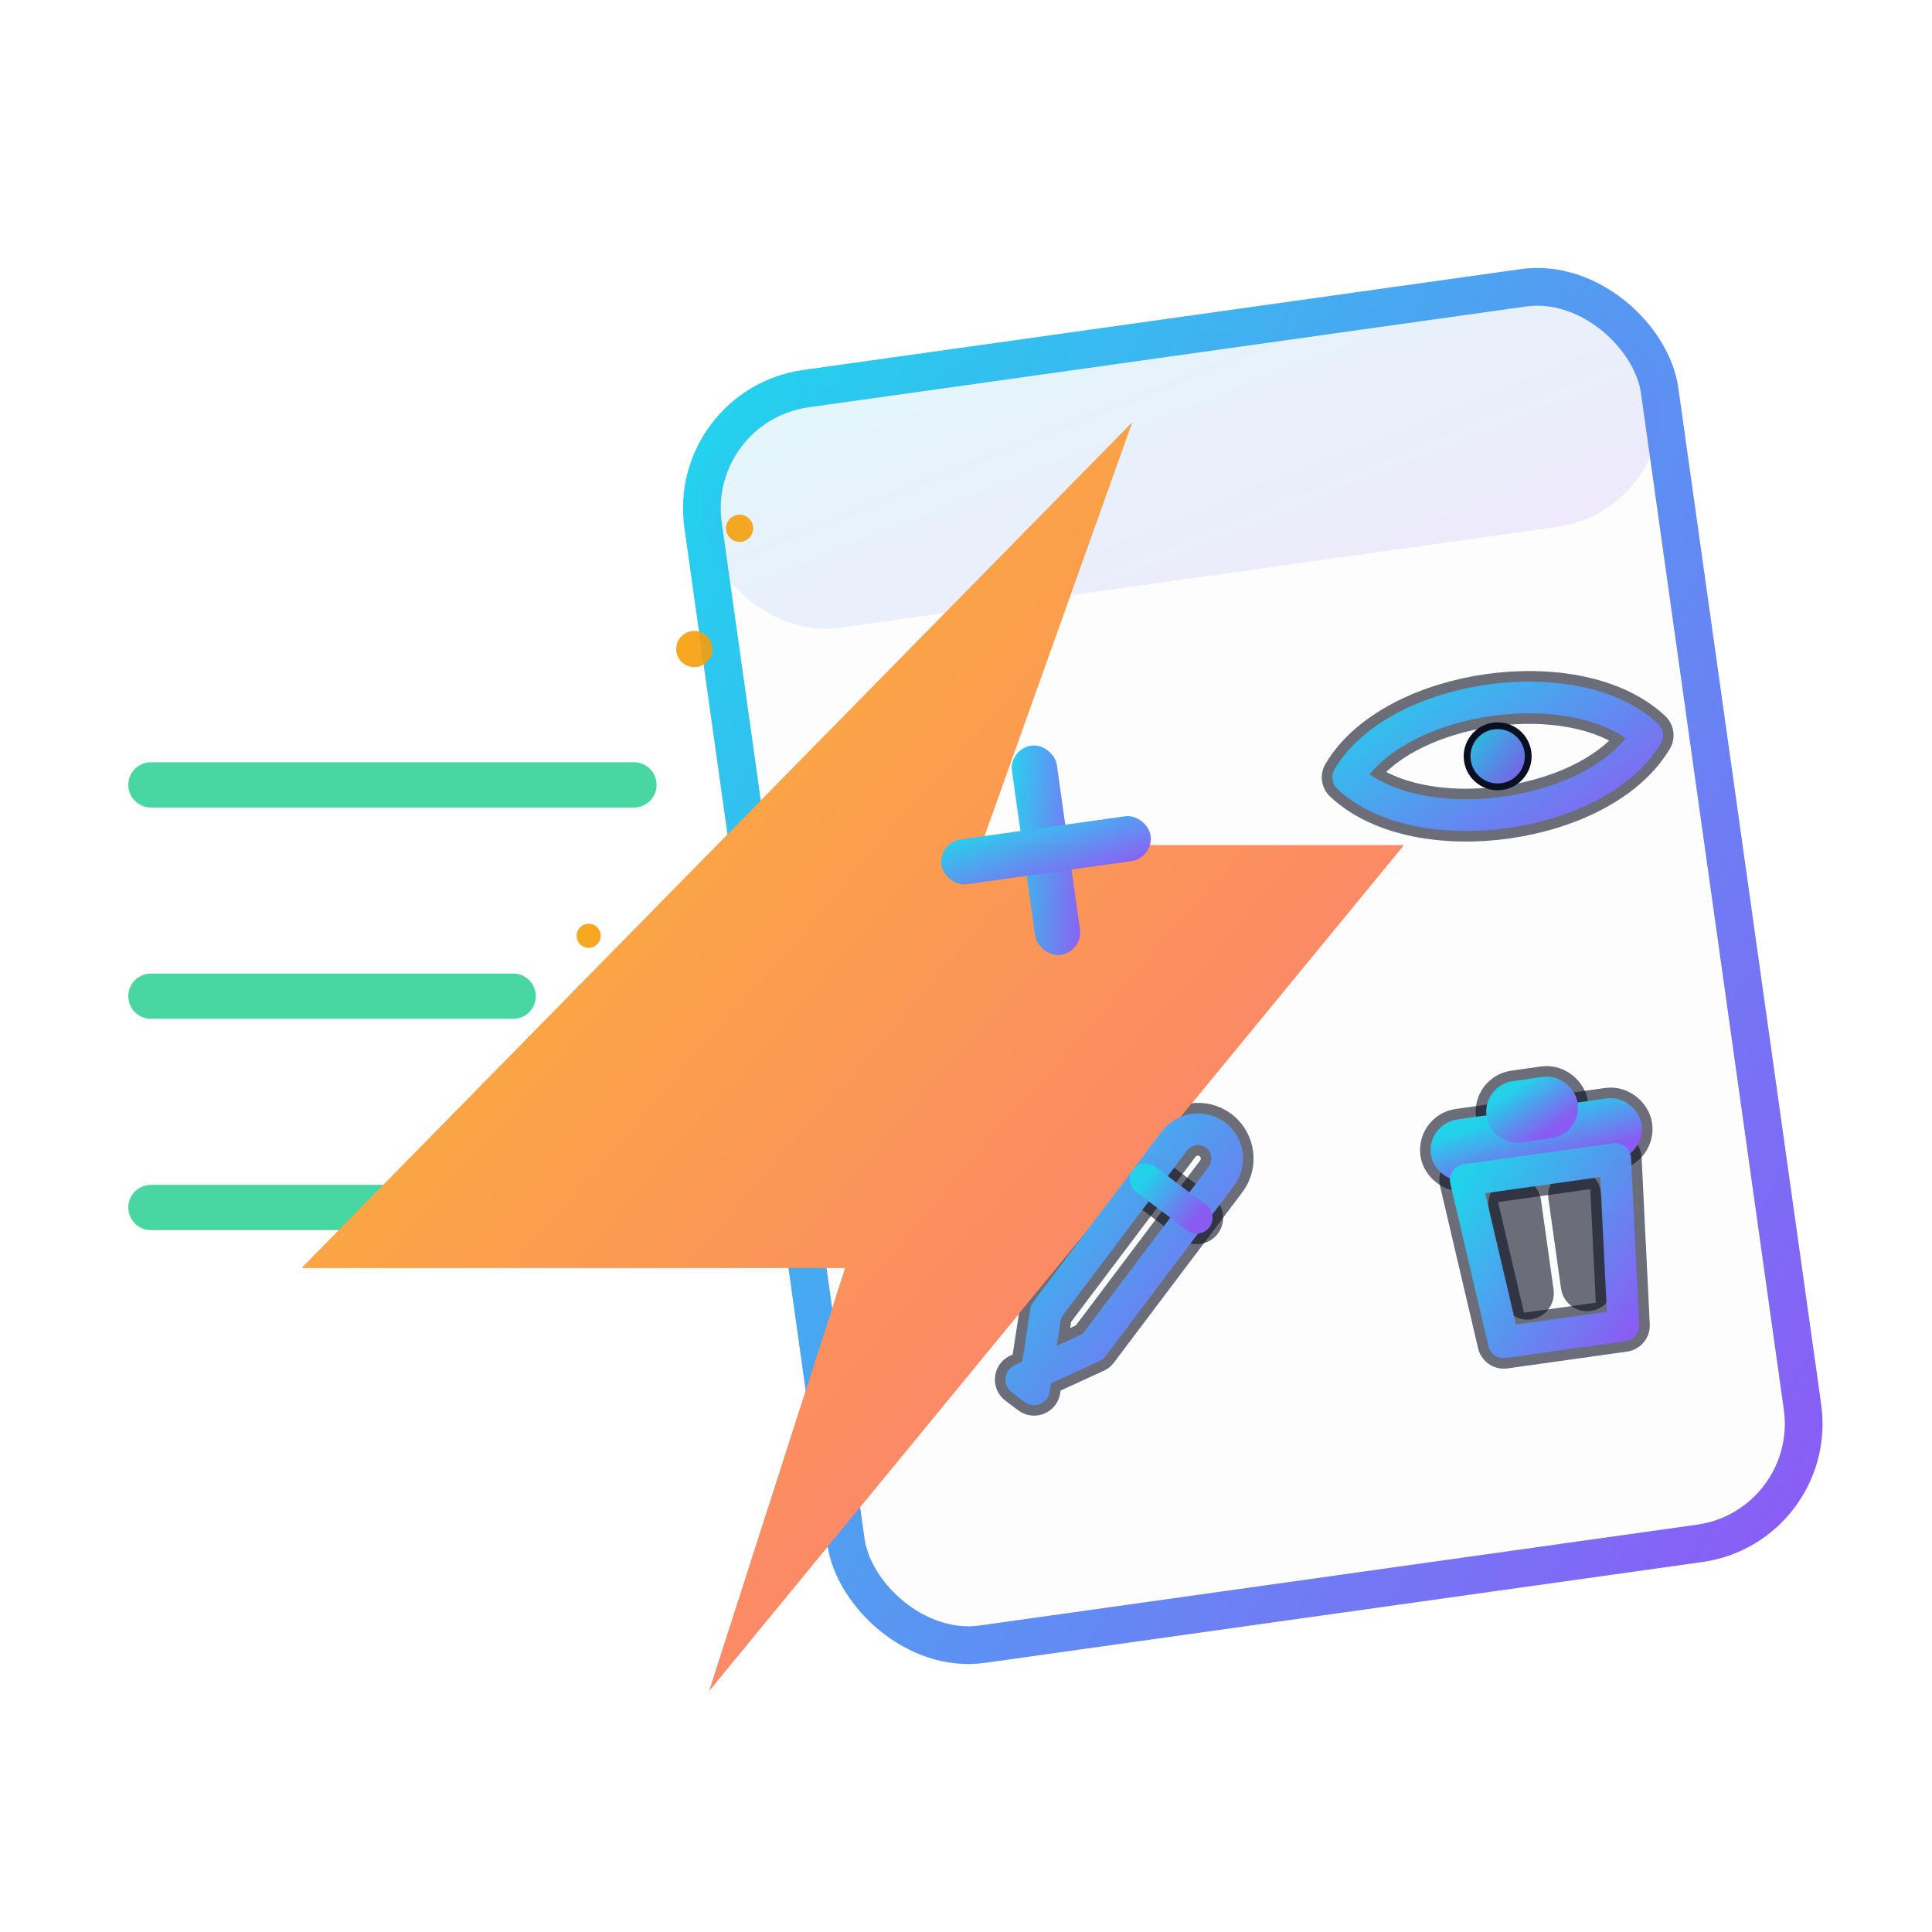 <svg xmlns="http://www.w3.org/2000/svg" width="250" height="250" viewBox="0 0 256 256" role="img" aria-labelledby="title desc">
<title id="title">Base Component - 极速CRUD生成</title>
<desc id="desc">背景内层为 Vite 风格径向渐变，四周为更亮的线性渐变边环；闪电上下分层，不遮挡 CRUD 图标；新增为更大加号；删除为标准垃圾桶；眼睛无白色点。</desc>
<defs>
	<!-- 四周边环（Vite 紫蓝） -->
	<linearGradient id="viteEdge" x1="0" y1="0" x2="1" y2="1" gradientTransform="rotate(20)">
		<stop offset="0%" stop-color="#41D1FF"/>
		<stop offset="100%" stop-color="#BD34FE"/>
	</linearGradient>

	<linearGradient id="bolt" x1="0" y1="0" x2="1" y2="1">
		<stop offset="0%" stop-color="#fbbf24"/><stop offset="100%" stop-color="#fb7185"/>
	</linearGradient>
	<linearGradient id="crud" x1="0" y1="0" x2="1" y2="1">
		<stop offset="0%" stop-color="#22d3ee"/><stop offset="100%" stop-color="#8b5cf6"/>
	</linearGradient>
	<filter id="glow" x="-50%" y="-50%" width="200%" height="200%">
		<feGaussianBlur in="SourceGraphic" stdDeviation="3" result="b"/>
		<feMerge><feMergeNode in="b"/><feMergeNode in="SourceGraphic"/></feMerge>
	</filter>
	<filter id="shadow" x="-50%" y="-50%" width="200%" height="200%">
		<feDropShadow dx="0" dy="2" stdDeviation="3" flood-color="#000" flood-opacity="0.35"/>
	</filter>

	<!-- 环形遮罩用于四周边环 -->
	<mask id="ring" maskUnits="userSpaceOnUse">
		<rect x="8" y="8" width="240" height="240" rx="28" fill="#fff"/>
		<rect x="24" y="24" width="208" height="208" rx="22" fill="#000"/>
	</mask>
</defs>

<!-- 背景内层：用径向渐变填充（原本镂空区域现在有柔和渐变） -->
<rect x="8" y="8" width="240" height="240" rx="28" fill="url(#viteFill)"/>


<!-- 左侧列表线 -->
<g stroke="#34d399" stroke-width="6" stroke-linecap="round" opacity="0.9">
	<line x1="20" y1="104" x2="84" y2="104"/>
	<line x1="20" y1="132" x2="68" y2="132"/>
	<line x1="20" y1="160" x2="56" y2="160"/>
</g>

<!-- 闪电（底层：在文档卡片下，可遮挡边框） -->
<path d="M40 168 H112 L94 224 L186 112 H130 L150 56 Z" fill="url(#bolt)" filter="url(#glow)"/>

<!-- 文档卡片（底层外观与分离） -->
<g transform="translate(102,44) rotate(-8 64 84)" filter="url(#shadow)">
	<rect x="0" y="0" width="128" height="168" rx="16" fill="rgba(229,231,235,0.08)" stroke="url(#crud)" stroke-width="5"/>
	<rect x="0" y="0" width="128" height="32" rx="16" fill="url(#crud)" opacity="0.12"/>

	<!-- 深色分离层 -->
	<g stroke="#0b1020" stroke-opacity="0.6" stroke-width="7" stroke-linecap="round" stroke-linejoin="round" fill="none">
		<!-- Read -->
		<g transform="translate(74,40)">
			<path d="M6 21c8-10 32-10 40 0c-8 10-32 10-40 0z"/>
			<circle cx="26" cy="21" r="4.5" fill="#0b1020" stroke="none"/>
		</g>
		<!-- Update -->
		<g transform="translate(18,98)">
			<path d="M8 36l10-3l20-20c1.5-1.5 1.5-4 0-5.5v0c-1.5-1.5-4-1.5-5.5 0l-20 20l-3 10z"/>
			<line x1="28" y1="12" x2="34" y2="18"/>
		</g>
		<!-- Delete（垃圾桶分离层） -->
		<g transform="translate(74,96)">
			<rect x="12" y="14" width="24" height="4" rx="2"/>
			<rect x="20" y="10" width="8" height="4" rx="2"/>
			<path d="M14 20h20l-2 22h-16l-2-22z"/>
			<line x1="20" y1="24" x2="20" y2="36"/>
			<line x1="28" y1="24" x2="28" y2="36"/>
		</g>
	</g>
</g>

<!-- 闪电（上层：在卡片上，但在 CRUD 图标下） -->
<path d="M40 168 H112 L94 224 L186 112 H130 L150 56 Z" fill="url(#bolt)" filter="url(#glow)"/>

<!-- 前景：CRUD 图标（置顶，不被闪电遮挡） -->
<g transform="translate(102,44) rotate(-8 64 84)">
	<g stroke="url(#crud)" stroke-width="4.2" stroke-linecap="round" stroke-linejoin="round" fill="none" opacity="0.98" filter="url(#glow)">
		<!-- Create: 放大加号 -->
		<g transform="translate(18,44)">
			<g fill="url(#crud)" stroke="none" filter="url(#shadow)">
				<rect x="18" y="7" width="6" height="28" rx="3"/>
				<rect x="7" y="18" width="28" height="6" rx="3"/>
			</g>
		</g>
		<!-- Read：无白点，渐变填充 -->
		<g transform="translate(74,40)">
			<path d="M6 21c8-10 32-10 40 0c-8 10-32 10-40 0z"/>
			<circle cx="26" cy="21" r="3.6" fill="url(#crud)" stroke="none" opacity="0.95"/>
		</g>
		<!-- Update -->
		<g transform="translate(18,98)">
			<path d="M8 36l10-3l20-20c1.5-1.5 1.5-4 0-5.5v0c-1.5-1.5-4-1.5-5.5 0l-20 20l-3 10z"/>
			<line x1="28" y1="12" x2="34" y2="18"/>
		</g>
		<!-- Delete：垃圾桶描边 -->
		<g transform="translate(74,96)">
			<rect x="12" y="14" width="24" height="4" rx="2"/>
			<rect x="20" y="10" width="8" height="4" rx="2"/>
			<path d="M14 20h20l-2 22h-16l-2-22z"/>
			<line x1="20" y1="24" x2="20" y2="36"/>
			<line x1="28" y1="24" x2="28" y2="36"/>
		</g>
	</g>
</g>

<!-- 星点 -->
<g fill="#f59e0b" opacity="0.9">
	<circle cx="92" cy="86" r="2.4"/>
	<circle cx="98" cy="70" r="1.8"/>
	<circle cx="78" cy="124" r="1.6"/>
</g>
</svg>